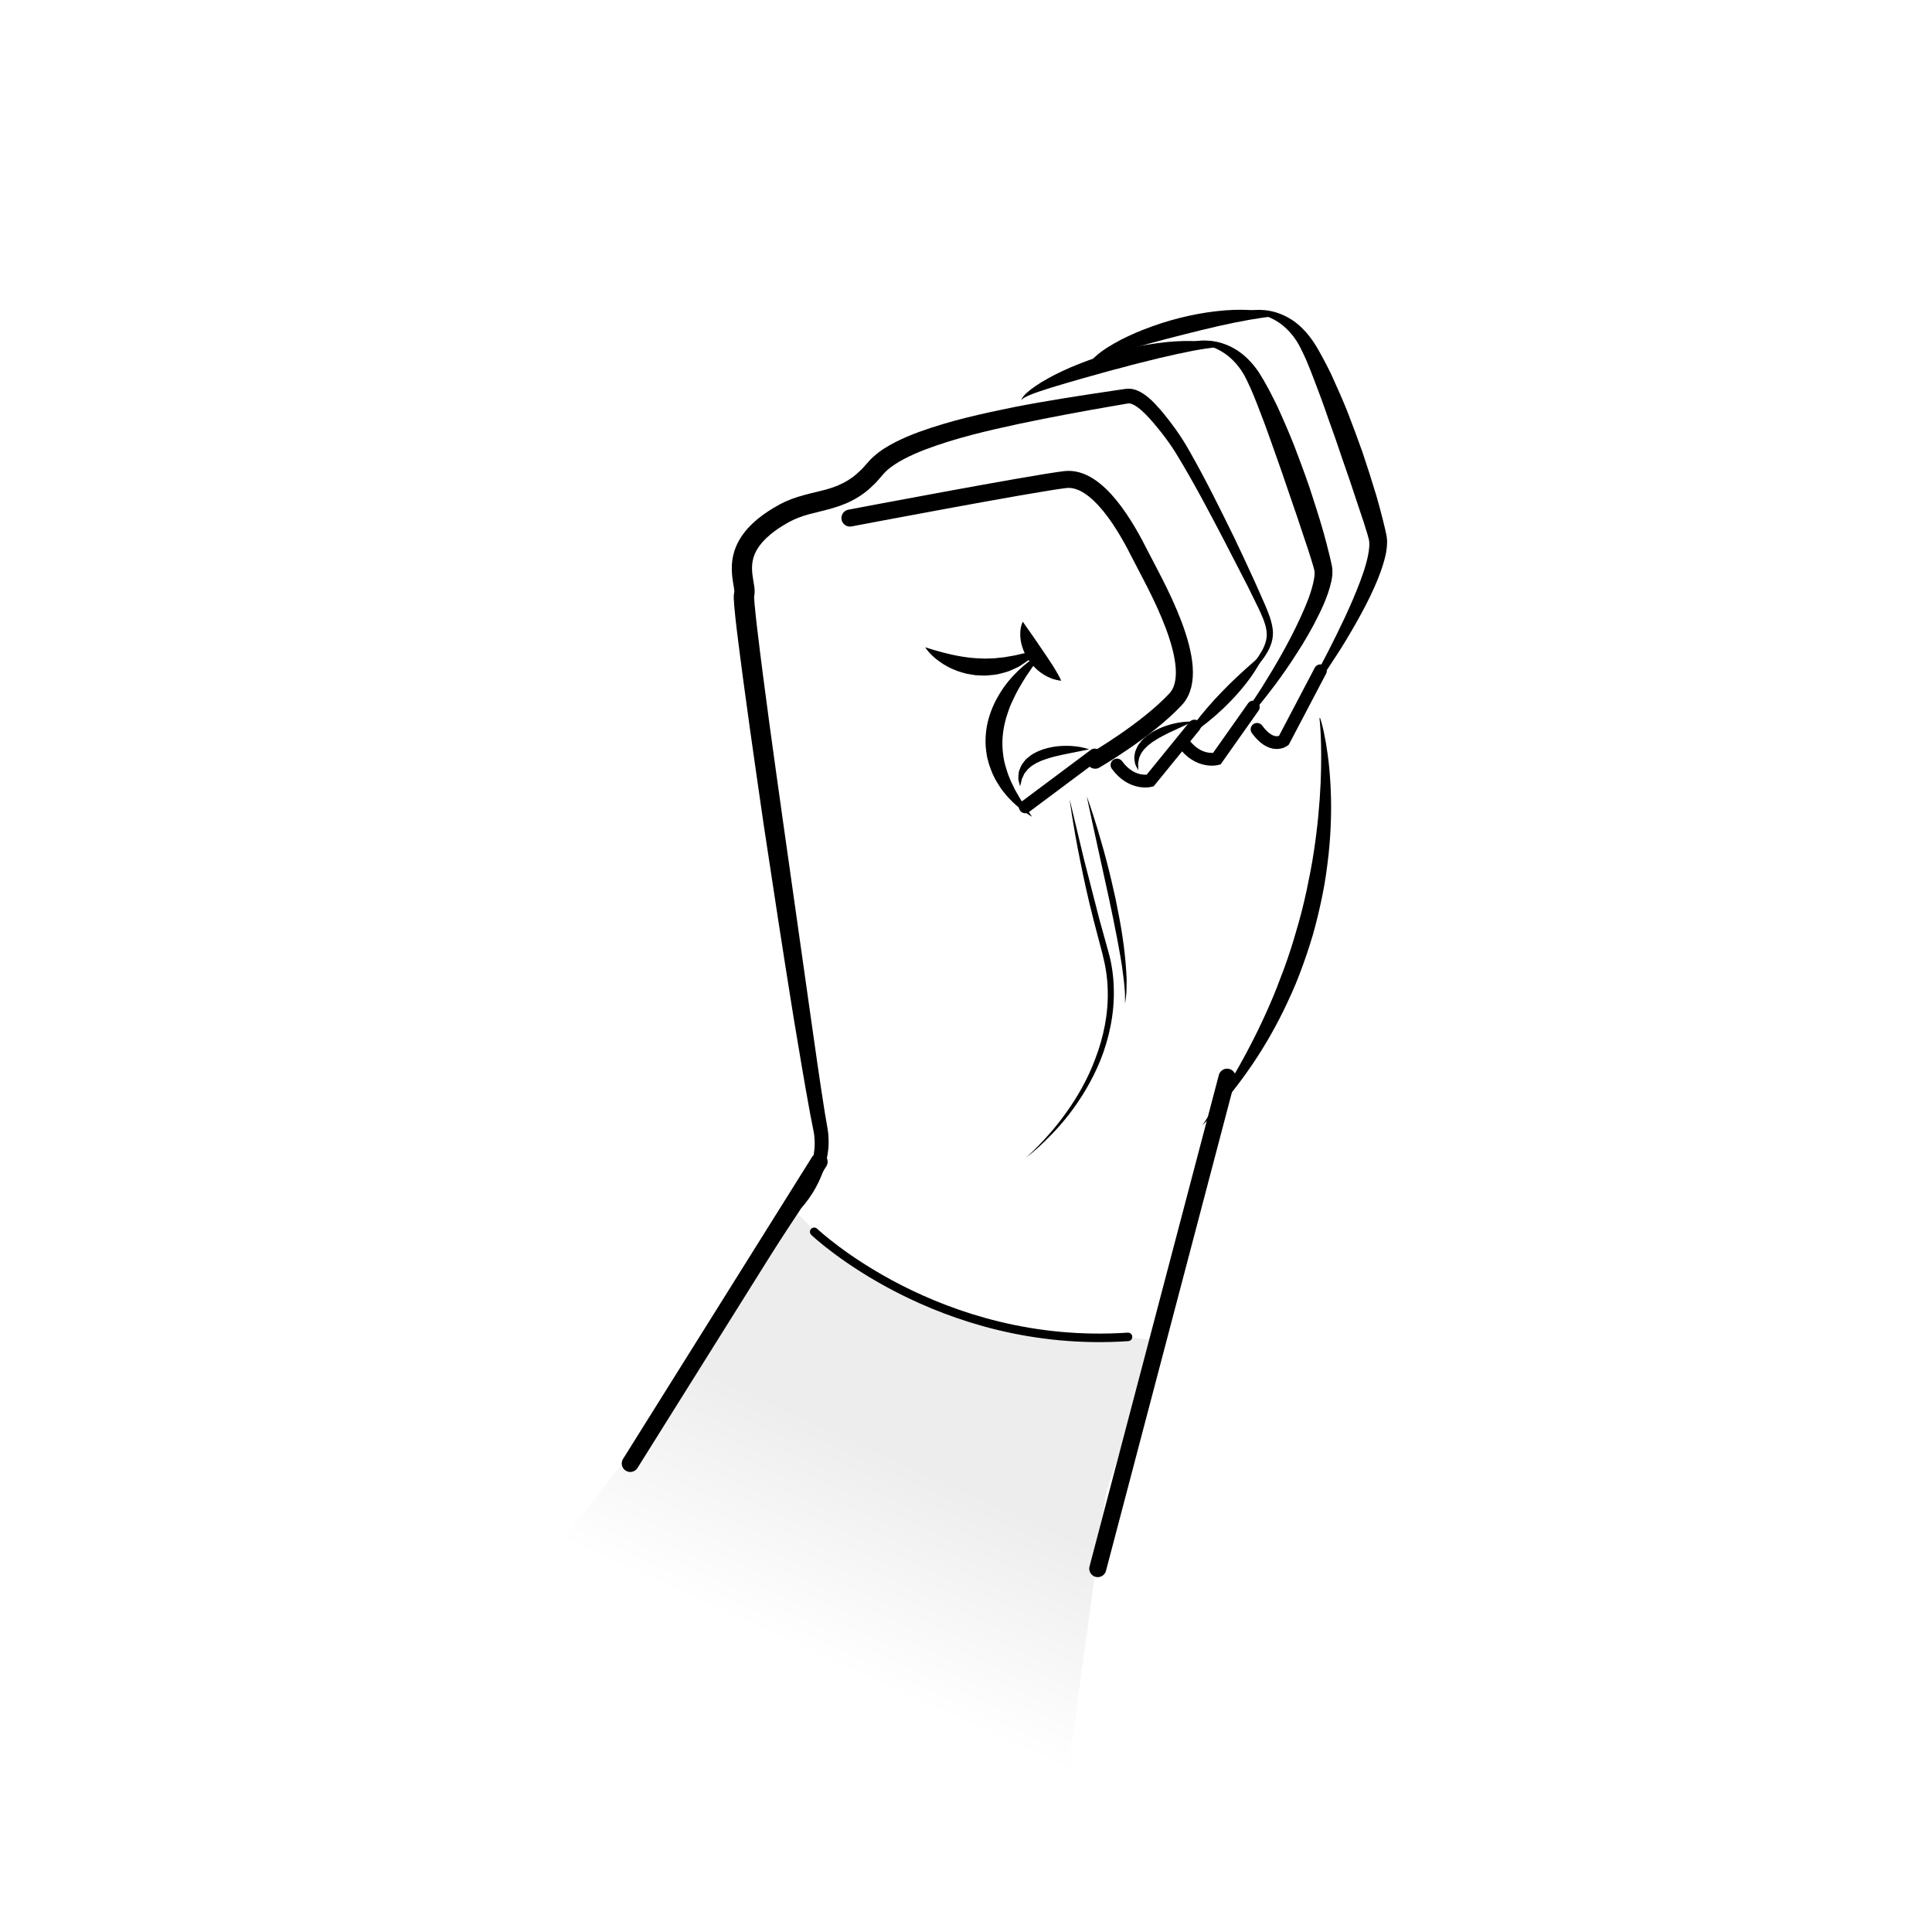 <?xml version="1.0" encoding="UTF-8"?>
<!-- Generator: Adobe Illustrator 18.1.1, SVG Export Plug-In . SVG Version: 6.00 Build 0)  -->
<svg xmlns="http://www.w3.org/2000/svg" xmlns:xlink="http://www.w3.org/1999/xlink" version="1.1" id="Lager_1" x="0px" y="0px" width="226.77px" height="226.77px" viewBox="0 0 226.77 226.77" enable-background="new 0 0 226.77 226.77" xml:space="preserve"><rect fill="#FFFFFF" x="0px" y="0px" width="226.77px" height="226.77px" />
<g>
	<g id="Färg_8_">
		
			<linearGradient id="SVGID_1_" gradientUnits="userSpaceOnUse" x1="95.312" y1="31.616" x2="105.955" y2="54.964" gradientTransform="matrix(1 0 0 -1 0 226.11)">
			<stop offset="0" style="stop-color:#FFFFFF" />
			<stop offset="1" style="stop-color:#EDEDED" />
		</linearGradient>
		<path fill="url(#SVGID_1_)" d="M125.105,209.781l4.734-34.65l6.058-17.791c0,0-8.989-1.086-10.902-0.47    c-1.912,0.616-16.2-4.06-16.2-4.06l-10.743-5.874l-5.564-5.633l-13.864,23.1l-15.739,20.581    C62.887,184.982,124.428,209.781,125.105,209.781z" />
	</g>
	<g>
		<path d="M73.468,172.569l4.8-7.921l4.841-7.895l4.843-7.894l4.902-7.856l0.02-0.031l0.061-0.072    c1.126-1.332,2.025-3.022,2.442-4.725c0.214-0.857,0.3-1.737,0.221-2.596c-0.014-0.444-0.119-0.827-0.201-1.3l-0.284-1.435    c-0.696-3.782-1.322-7.556-1.953-11.335c-1.22-7.562-2.381-15.131-3.521-22.705c-1.098-7.583-2.204-15.152-3.147-22.78    c-0.115-0.957-0.224-1.911-0.307-2.893l-0.052-0.763c-0.005-0.134-0.012-0.274-0.005-0.466c-0.002-0.016,0.009-0.155,0.029-0.26    l0.035-0.162c-0.036,0.133-0.004,0.012-0.01,0.03c0.017-0.064,0.029-0.132,0.012-0.075c-0.005,0.06-0.006-0.199-0.039-0.377    l-0.11-0.689c-0.169-0.989-0.247-2.189,0.052-3.329c0.285-1.149,0.912-2.162,1.636-2.981c0.735-0.815,1.565-1.48,2.425-2.044    c0.449-0.289,0.831-0.519,1.353-0.806l0.643-0.32l0.772-0.321c1.996-0.74,3.909-0.922,5.461-1.601    c0.781-0.332,1.497-0.756,2.134-1.316c0.314-0.285,0.638-0.561,0.918-0.897l0.475-0.534c0.156-0.174,0.31-0.35,0.558-0.571    c0.868-0.792,1.741-1.298,2.654-1.769c0.907-0.461,1.828-0.843,2.755-1.183c3.71-1.346,7.488-2.172,11.265-2.935    c3.782-0.736,7.577-1.318,11.369-1.882l1.422-0.208l0.241-0.033l0.179-0.013c0.144-0.004,0.445,0.005,0.584,0.046    c0.353,0.062,0.64,0.198,0.914,0.335c1.035,0.593,1.695,1.354,2.36,2.099c1.279,1.522,2.407,3.065,3.383,4.809    c1.915,3.363,3.608,6.797,5.296,10.243c0.827,1.73,1.635,3.469,2.429,5.215l1.167,2.635c0.369,0.891,0.763,1.797,0.893,2.838    c0.15,1.053-0.233,2.12-0.766,2.94c-0.524,0.842-1.17,1.58-1.794,2.299c-1.279,1.441-2.581,2.837-3.889,4.238l-7.937,8.303    l7.654-8.561c1.269-1.429,2.542-2.866,3.768-4.319c0.617-0.735,1.197-1.478,1.656-2.281c0.465-0.798,0.724-1.657,0.568-2.521    c-0.138-0.863-0.541-1.728-0.94-2.582l-1.263-2.567l-2.624-5.096c-1.762-3.386-3.544-6.78-5.499-10.023    c-0.927-1.58-2.105-3.114-3.324-4.489c-0.609-0.669-1.281-1.336-1.93-1.673c-0.156-0.07-0.309-0.138-0.431-0.149    c-0.094-0.018-0.036-0.005-0.129-0.014l-0.179,0.017c-0.029,0.003,0.091-0.01,0.019-0.001l-0.044,0.008l-0.088,0.015l-1.413,0.243    c-3.767,0.648-7.521,1.343-11.242,2.131c-3.711,0.796-7.427,1.668-10.903,2.982c-0.866,0.33-1.711,0.695-2.505,1.111    c-0.784,0.406-1.562,0.906-2.101,1.416c-0.115,0.092-0.278,0.275-0.439,0.46l-0.472,0.544c-0.33,0.402-0.729,0.762-1.12,1.12    c-0.799,0.708-1.748,1.279-2.725,1.697c-1.979,0.841-3.949,1.034-5.537,1.658l-0.554,0.229l-0.641,0.322    c-0.314,0.179-0.755,0.438-1.108,0.672c-0.738,0.486-1.405,1.039-1.951,1.648c-0.535,0.615-0.932,1.283-1.106,2.001    c-0.181,0.723-0.151,1.479,0.002,2.369l0.119,0.728c0.032,0.294,0.091,0.514,0.043,1.052c-0.022,0.177-0.037,0.226-0.049,0.278    l-0.029,0.118c0.009-0.024,0.017-0.048,0.023-0.073c0.012-0.046,0.012-0.126,0.012-0.082l0.007,0.251l0.049,0.668    c0.084,0.924,0.193,1.872,0.3,2.816c0.904,7.572,1.979,15.158,3.044,22.732l3.222,22.729c0.537,3.786,1.071,7.58,1.669,11.343    l0.239,1.388c0.07,0.469,0.194,1.025,0.197,1.539c0.068,1.05-0.065,2.099-0.337,3.091c-0.559,1.997-1.543,3.758-2.92,5.314    l0.08-0.103l-5.093,7.733l-5.152,7.696l-5.154,7.694L73.468,172.569z" />
	</g>
	<g>
		<path d="M154.985,84.752c0,0-0.015-0.049-0.043-0.143c-0.013-0.047-0.03-0.106-0.05-0.176c-0.004-0.048-0.03-0.044-0.016-0.147    c0.136-0.001,0.056,0.036,0.086,0.038l0.012,0.033l0.023,0.067c0.114,0.366,0.266,0.906,0.408,1.604    c0.294,1.393,0.613,3.412,0.749,5.857c0.149,2.444,0.117,5.315-0.208,8.368c-0.171,1.525-0.376,3.102-0.698,4.683    c-0.316,1.582-0.695,3.179-1.139,4.758c-0.464,1.573-0.993,3.127-1.569,4.634c-0.566,1.512-1.237,2.954-1.905,4.335    c-1.353,2.757-2.857,5.202-4.277,7.193c-1.409,2.001-2.732,3.55-3.683,4.605c-0.958,1.051-1.541,1.615-1.541,1.615    s0.446-0.675,1.225-1.857c0.768-1.186,1.842-2.889,3.029-4.978c1.18-2.093,2.459-4.58,3.649-7.318    c0.604-1.365,1.146-2.808,1.694-4.273c0.539-1.469,1.026-2.982,1.457-4.511c0.452-1.523,0.842-3.064,1.17-4.594    c0.32-1.531,0.628-3.042,0.845-4.519c0.456-2.951,0.698-5.736,0.807-8.134c0.1-2.398,0.073-4.408,0.001-5.815    c-0.042-0.702-0.072-1.258-0.121-1.631l-0.01-0.067l-0.005-0.031c0.023-0.013-0.063-0.014,0.063-0.01    c0.016-0.02,0.006,0.061,0.013,0.084c0.006,0.072,0.012,0.132,0.016,0.181C154.979,84.701,154.985,84.752,154.985,84.752z" />
	</g>
	<line fill="none" stroke="#000000" stroke-width="2" stroke-linecap="round" x1="144.031" y1="126.433" x2="128.85" y2="184.117" />
	<path fill="none" stroke="#000000" stroke-linecap="round" d="M95.568,144.585c0,0,14.5,13.833,36.833,12.333" />
	<path fill="none" stroke="#000000" stroke-width="2" stroke-linecap="round" d="M99.763,60.807c0,0,21.428-4.071,25.274-4.516   c3.846-0.444,7.264,5.781,8.799,8.845c1.535,3.064,7.571,13.283,4.148,16.945s-9.439,7.147-9.439,7.147" />
	<g>
		<path d="M108.601,75.978c0,0,0.225,0.077,0.609,0.19c0.381,0.118,0.917,0.275,1.545,0.44c1.263,0.326,2.887,0.658,4.502,0.68    c0.405,0.041,0.806-0.012,1.206-0.012c0.401,0.002,0.787-0.084,1.173-0.104c0.386-0.029,0.747-0.133,1.108-0.178    c0.364-0.039,0.69-0.149,1.009-0.213c0.309-0.088,0.624-0.114,0.874-0.207c0.254-0.084,0.49-0.14,0.683-0.192    c0.39-0.098,0.63-0.142,0.63-0.142s-0.143,0.183-0.424,0.483c-0.142,0.147-0.314,0.332-0.527,0.526    c-0.201,0.214-0.475,0.381-0.768,0.582c-0.298,0.192-0.61,0.439-0.992,0.59c-0.377,0.159-0.769,0.37-1.207,0.484    c-0.439,0.105-0.89,0.268-1.368,0.303c-0.476,0.052-0.963,0.113-1.45,0.08l-0.728-0.038l-0.712-0.118    c-0.474-0.063-0.917-0.23-1.347-0.357c-0.419-0.166-0.823-0.325-1.182-0.525c-0.363-0.191-0.689-0.398-0.975-0.61    c-0.582-0.404-1-0.829-1.27-1.141C108.72,76.186,108.601,75.978,108.601,75.978z" />
	</g>
	<g>
		<path d="M120.05,72.974c0,0,0.363,0.503,0.801,1.144c0.461,0.642,0.996,1.437,1.535,2.23c0.271,0.398,0.545,0.794,0.797,1.187    c0.266,0.38,0.498,0.765,0.705,1.109c0.201,0.349,0.381,0.645,0.495,0.877c0.115,0.23,0.173,0.38,0.173,0.38    s-0.154-0.011-0.411-0.061c-0.253-0.056-0.625-0.133-1.01-0.329c-0.41-0.165-0.834-0.441-1.261-0.779    c-0.413-0.352-0.81-0.782-1.143-1.263c-0.317-0.491-0.587-1.016-0.744-1.545c-0.171-0.523-0.237-1.042-0.234-1.487    C119.739,73.543,120.05,72.974,120.05,72.974z" />
	</g>
	<g>
		<path d="M122.464,76.588c0,0-0.918,1.122-2.051,2.844c-0.274,0.438-0.566,0.909-0.851,1.414c-0.288,0.504-0.549,1.053-0.808,1.614    c-0.27,0.56-0.451,1.168-0.65,1.771c-0.162,0.613-0.319,1.234-0.378,1.865c-0.079,0.628-0.09,1.259-0.042,1.879    c0.052,0.618,0.131,1.232,0.298,1.813c0.16,0.58,0.341,1.146,0.57,1.666c0.1,0.267,0.226,0.515,0.351,0.756    c0.124,0.241,0.218,0.492,0.356,0.707c0.263,0.435,0.479,0.861,0.72,1.209c0.234,0.352,0.42,0.682,0.606,0.927    c0.353,0.508,0.548,0.819,0.548,0.819s-0.307-0.184-0.831-0.54c-0.518-0.361-1.234-0.926-1.976-1.746    c-0.36-0.416-0.765-0.872-1.091-1.43c-0.352-0.539-0.685-1.148-0.927-1.824c-0.128-0.336-0.251-0.681-0.335-1.045    c-0.109-0.358-0.172-0.731-0.218-1.111c-0.108-0.758-0.099-1.542-0.014-2.312c0.178-1.545,0.739-2.999,1.452-4.206    c0.698-1.22,1.556-2.199,2.342-2.957C121.121,77.182,122.464,76.588,122.464,76.588z" />
	</g>
	<line fill="none" stroke="#000000" stroke-width="1.5" stroke-linecap="round" x1="128.48" y1="88.62" x2="120.338" y2="94.704" />
	<g>
		<path d="M125.55,93.823c0,0,0.664,2.779,1.66,6.947c0.532,2.073,1.152,4.491,1.817,7.083c0.358,1.291,0.727,2.625,1.103,3.981    c0.38,1.369,0.58,2.844,0.605,4.293c0.069,2.917-0.568,5.808-1.574,8.322c-1.019,2.518-2.386,4.665-3.698,6.374    c-1.329,1.702-2.618,2.958-3.539,3.805c-0.934,0.836-1.502,1.27-1.502,1.27s0.534-0.477,1.411-1.365    c0.877-0.887,2.079-2.209,3.317-3.943c1.24-1.727,2.516-3.881,3.43-6.366c0.943-2.465,1.537-5.271,1.438-8.078    c-0.034-1.409-0.258-2.779-0.602-4.127c-0.357-1.36-0.708-2.698-1.047-3.993c-0.669-2.599-1.196-5.048-1.614-7.152    C125.902,96.665,125.55,93.823,125.55,93.823z" />
	</g>
	<g>
		<path d="M127.561,93.464c0,0,0.542,1.462,1.218,3.697c0.328,1.12,0.721,2.425,1.088,3.838c0.374,1.411,0.726,2.928,1.063,4.449    c0.313,1.526,0.613,3.057,0.825,4.504c0.222,1.446,0.356,2.808,0.432,3.978c0.036,0.586,0.072,1.121,0.047,1.6    c-0.018,0.478-0.001,0.892-0.044,1.233c-0.087,0.678-0.136,1.065-0.136,1.065s-0.004-0.389-0.01-1.068    c0.007-0.337-0.056-0.749-0.089-1.218c-0.029-0.469-0.124-0.996-0.188-1.571c-0.061-0.576-0.178-1.195-0.286-1.851    c-0.1-0.656-0.256-1.343-0.377-2.057c-0.273-1.425-0.581-2.944-0.907-4.459c-0.664-3.032-1.327-6.063-1.825-8.337    C127.873,94.991,127.561,93.464,127.561,93.464z" />
	</g>
	<path fill="none" stroke="#000000" stroke-width="2" stroke-linecap="round" d="M141.594,84.683" />
	<path fill="none" stroke="#000000" stroke-width="1.5" stroke-linecap="round" d="M140.199,85.222l-5.207,6.402   c0,0-2.142,0.557-3.887-1.831" />
	<path fill="none" stroke="#000000" stroke-width="1.5" stroke-linecap="round" d="M154.982,78.732l-4.301,8.189   c0,0-1.389,1.076-3.134-1.311" />
	<path fill="none" stroke="#000000" stroke-width="1.5" stroke-linecap="round" d="M147.107,82.985l-4.292,6.078   c0,0-2.142,0.557-3.887-1.831" />
	<g>
		<path d="M119.874,46.986c0.009,0.003,0.011-0.102,0.111-0.266c0.106-0.177,0.289-0.399,0.56-0.635    c0.535-0.487,1.376-1.067,2.436-1.651c1.055-0.595,2.331-1.194,3.73-1.741c0.702-0.268,1.425-0.554,2.178-0.788    c0.751-0.239,1.519-0.469,2.29-0.687c0.778-0.195,1.558-0.379,2.332-0.541c0.77-0.178,1.545-0.275,2.29-0.389    c1.494-0.208,2.91-0.293,4.125-0.259c0.608,0.009,1.165,0.056,1.656,0.112c0.492,0.06,0.917,0.132,1.263,0.214    c0.347,0.064,0.613,0.163,0.794,0.216c0.18,0.057,0.275,0.087,0.275,0.087s-0.405,0.017-1.093,0.094    c-0.688,0.068-1.656,0.208-2.804,0.421c-1.148,0.219-2.476,0.509-3.895,0.846c-0.708,0.175-1.439,0.356-2.182,0.54    c-0.745,0.178-1.496,0.383-2.247,0.59c-0.756,0.189-1.509,0.391-2.246,0.602c-0.74,0.206-1.468,0.409-2.173,0.605    c-1.408,0.4-2.72,0.784-3.842,1.127c-1.117,0.353-2.05,0.655-2.67,0.932c-0.308,0.139-0.554,0.259-0.688,0.365    C119.924,46.89,119.88,46.994,119.874,46.986z" />
	</g>
	<g>
		<path d="M139.485,40.252c0,0,0.215-0.081,0.642-0.165c0.426-0.084,1.07-0.169,1.901-0.086c0.828,0.07,1.846,0.337,2.889,0.939    c1.046,0.595,2.049,1.573,2.863,2.798c0.755,1.172,1.466,2.556,2.154,3.973c0.662,1.44,1.322,2.967,1.961,4.563    c0.61,1.605,1.235,3.265,1.819,4.968c0.558,1.712,1.124,3.451,1.628,5.215c0.242,0.886,0.48,1.77,0.697,2.671l0.16,0.679    l0.075,0.348l0.037,0.174l0.019,0.087l0.022,0.125l0.005,0.042c0.011,0.127,0.031,0.19,0.034,0.369    c0.003,0.171,0.003,0.35-0.006,0.513c-0.032,0.271-0.063,0.545-0.122,0.789c-0.453,1.97-1.28,3.553-2.081,5.107    c-0.812,1.54-1.715,2.946-2.581,4.266c-0.873,1.316-1.746,2.525-2.591,3.61c-1.672,2.183-3.218,3.877-4.343,5.014    c-1.137,1.128-1.837,1.711-1.837,1.711s0.614-0.676,1.577-1.94c0.971-1.256,2.288-3.101,3.739-5.39    c1.432-2.297,3.053-5.022,4.454-8.061c0.686-1.5,1.389-3.138,1.647-4.687c0.037-0.194,0.041-0.367,0.056-0.543    c-0.004-0.061-0.007-0.107-0.003-0.161c0.006-0.047-0.028-0.205-0.039-0.302l-0.152-0.541l-0.19-0.631    c-0.259-0.846-0.546-1.703-0.836-2.555c-0.567-1.711-1.135-3.428-1.728-5.104c-0.571-1.684-1.135-3.341-1.71-4.932    c-0.567-1.592-1.099-3.138-1.665-4.572c-0.551-1.451-1.06-2.762-1.657-3.96c-0.54-1.145-1.276-2.046-2.059-2.704    c-0.783-0.664-1.628-1.048-2.354-1.287c-0.732-0.227-1.35-0.305-1.772-0.337C139.714,40.228,139.485,40.252,139.485,40.252z" />
	</g>
	<g>
		<path d="M127.901,42.784c0.007,0.002,0.01-0.095,0.094-0.252c0.093-0.166,0.254-0.39,0.503-0.616    c0.487-0.473,1.266-1.032,2.251-1.589c0.981-0.569,2.173-1.131,3.481-1.642c1.307-0.516,2.731-0.985,4.184-1.351    c1.452-0.369,2.93-0.643,4.332-0.802c1.4-0.165,2.726-0.209,3.86-0.146c1.134,0.049,2.075,0.209,2.717,0.375    c0.323,0.066,0.569,0.167,0.737,0.218c0.167,0.056,0.256,0.085,0.256,0.085s-0.372,0.034-1.022,0.094    c-0.643,0.059-1.548,0.192-2.62,0.374c-0.534,0.101-1.112,0.211-1.724,0.328c-0.608,0.13-1.249,0.267-1.912,0.409    c-1.323,0.302-2.728,0.647-4.132,1.003c-1.404,0.355-2.808,0.721-4.121,1.08c-1.312,0.362-2.537,0.709-3.581,1.024    c-1.04,0.324-1.909,0.605-2.483,0.867c-0.288,0.131-0.509,0.247-0.635,0.347C127.949,42.697,127.906,42.791,127.901,42.784z" />
	</g>
	<g>
		<path d="M145.886,36.654c0,0,0.21-0.079,0.626-0.161c0.415-0.082,1.043-0.169,1.852-0.095c0.807,0.062,1.802,0.307,2.826,0.876    c1.031,0.557,2.025,1.492,2.846,2.668c0.438,0.629,0.735,1.152,1.107,1.838c0.368,0.661,0.697,1.331,1.048,2.025    c0.65,1.402,1.302,2.891,1.937,4.442c0.605,1.563,1.211,3.183,1.796,4.838c0.563,1.664,1.103,3.363,1.62,5.074    c0.25,0.858,0.479,1.723,0.703,2.591l0.322,1.31l0.145,0.676l0.018,0.084l0.019,0.105l0.006,0.041l0.023,0.163    c0.017,0.086,0.024,0.275,0.029,0.428c-0.002,1.15-0.261,2.007-0.529,2.886c-0.279,0.86-0.606,1.67-0.949,2.451    c-0.683,1.562-1.462,2.993-2.219,4.333c-0.759,1.339-1.511,2.58-2.241,3.701c-1.443,2.253-2.739,4.061-3.661,5.315    c-0.943,1.238-1.482,1.946-1.482,1.946s0.429-0.778,1.18-2.139c0.751-1.359,1.809-3.307,3.023-5.663    c1.197-2.36,2.582-5.134,3.732-8.173c0.283-0.758,0.545-1.535,0.749-2.316c0.201-0.759,0.348-1.613,0.307-2.212    c-0.008-0.065,0.004-0.095-0.024-0.225l-0.028-0.162l-0.007-0.04l-0.004-0.02c0.023,0.121,0.003,0.023,0.007,0.045l-0.021-0.075    l-0.168-0.602l-0.385-1.237c-0.277-0.829-0.555-1.662-0.832-2.495c-0.539-1.675-1.119-3.34-1.691-4.977    c-0.545-1.647-1.11-3.257-1.675-4.806c-0.53-1.563-1.085-3.053-1.625-4.456c-0.269-0.698-0.527-1.389-0.797-2.012    c-0.241-0.609-0.588-1.317-0.842-1.821c-0.549-1.103-1.286-1.964-2.057-2.598c-0.776-0.634-1.603-1.003-2.314-1.229    c-0.716-0.216-1.319-0.291-1.731-0.32C146.11,36.631,145.886,36.654,145.886,36.654z" />
	</g>
	<g>
		<path d="M127.832,87.949c0,0-0.666,0.154-1.623,0.335c-0.479,0.092-1.03,0.204-1.61,0.327c-0.293,0.05-0.58,0.153-0.883,0.207    c-0.291,0.085-0.595,0.157-0.878,0.263c-0.282,0.102-0.582,0.18-0.832,0.319c-0.128,0.066-0.264,0.119-0.391,0.179    c-0.117,0.073-0.232,0.144-0.346,0.215c-0.25,0.126-0.395,0.323-0.601,0.47c-0.161,0.176-0.283,0.368-0.433,0.538    c-0.081,0.198-0.17,0.385-0.255,0.557c-0.081,0.173-0.086,0.343-0.128,0.48c-0.066,0.277-0.115,0.45-0.115,0.45    s-0.052-0.155-0.123-0.451c-0.023-0.147-0.103-0.333-0.087-0.548c0.012-0.214,0.027-0.467,0.069-0.743    c0.1-0.251,0.193-0.556,0.363-0.829c0.199-0.24,0.377-0.569,0.664-0.759c0.265-0.227,0.546-0.452,0.87-0.596    c0.311-0.184,0.644-0.291,0.974-0.421c0.671-0.205,1.349-0.337,1.987-0.374c0.637-0.044,1.229-0.031,1.732,0.031    C127.189,87.701,127.832,87.949,127.832,87.949z" />
	</g>
	<g>
		<path d="M140.019,84.705c0,0-0.559,0.258-1.397,0.646c-0.415,0.186-0.891,0.407-1.392,0.646c-0.499,0.244-1.02,0.509-1.506,0.813    c-0.231,0.161-0.496,0.291-0.694,0.476c-0.104,0.088-0.211,0.171-0.322,0.25l-0.272,0.274c-0.198,0.173-0.307,0.379-0.451,0.564    c-0.128,0.191-0.177,0.4-0.278,0.587c-0.045,0.196-0.066,0.387-0.104,0.562c-0.041,0.176,0.007,0.329,0,0.462    c0.007,0.273,0.011,0.429,0.011,0.429s-0.078-0.129-0.204-0.381c-0.049-0.129-0.169-0.277-0.189-0.476    c-0.029-0.196-0.081-0.428-0.082-0.683c0.045-0.245,0.051-0.545,0.169-0.815c0.124-0.264,0.233-0.577,0.448-0.809    c0.188-0.263,0.403-0.506,0.659-0.709c0.238-0.232,0.52-0.388,0.784-0.582c0.559-0.323,1.137-0.596,1.7-0.775    c0.56-0.187,1.094-0.314,1.559-0.381C139.385,84.651,140.019,84.705,140.019,84.705z" />
	</g>
	<line fill="none" stroke="#000000" stroke-width="2" stroke-linecap="round" x1="96.144" y1="136.359" x2="73.978" y2="171.773" />
	<g>
		<path d="M139.106,86.566c0,0,0.439-0.769,1.22-1.789c0.774-1.028,1.876-2.32,3.052-3.534c1.171-1.22,2.413-2.363,3.366-3.203    c0.48-0.421,0.88-0.773,1.16-1.018c0.268-0.255,0.44-0.404,0.44-0.404s-0.059,0.207-0.196,0.576    c-0.154,0.352-0.395,0.851-0.745,1.401c-0.687,1.112-1.755,2.465-2.946,3.689c-1.184,1.233-2.487,2.342-3.53,3.104    C139.893,86.158,139.106,86.566,139.106,86.566z" />
	</g>
</g>
</svg>
